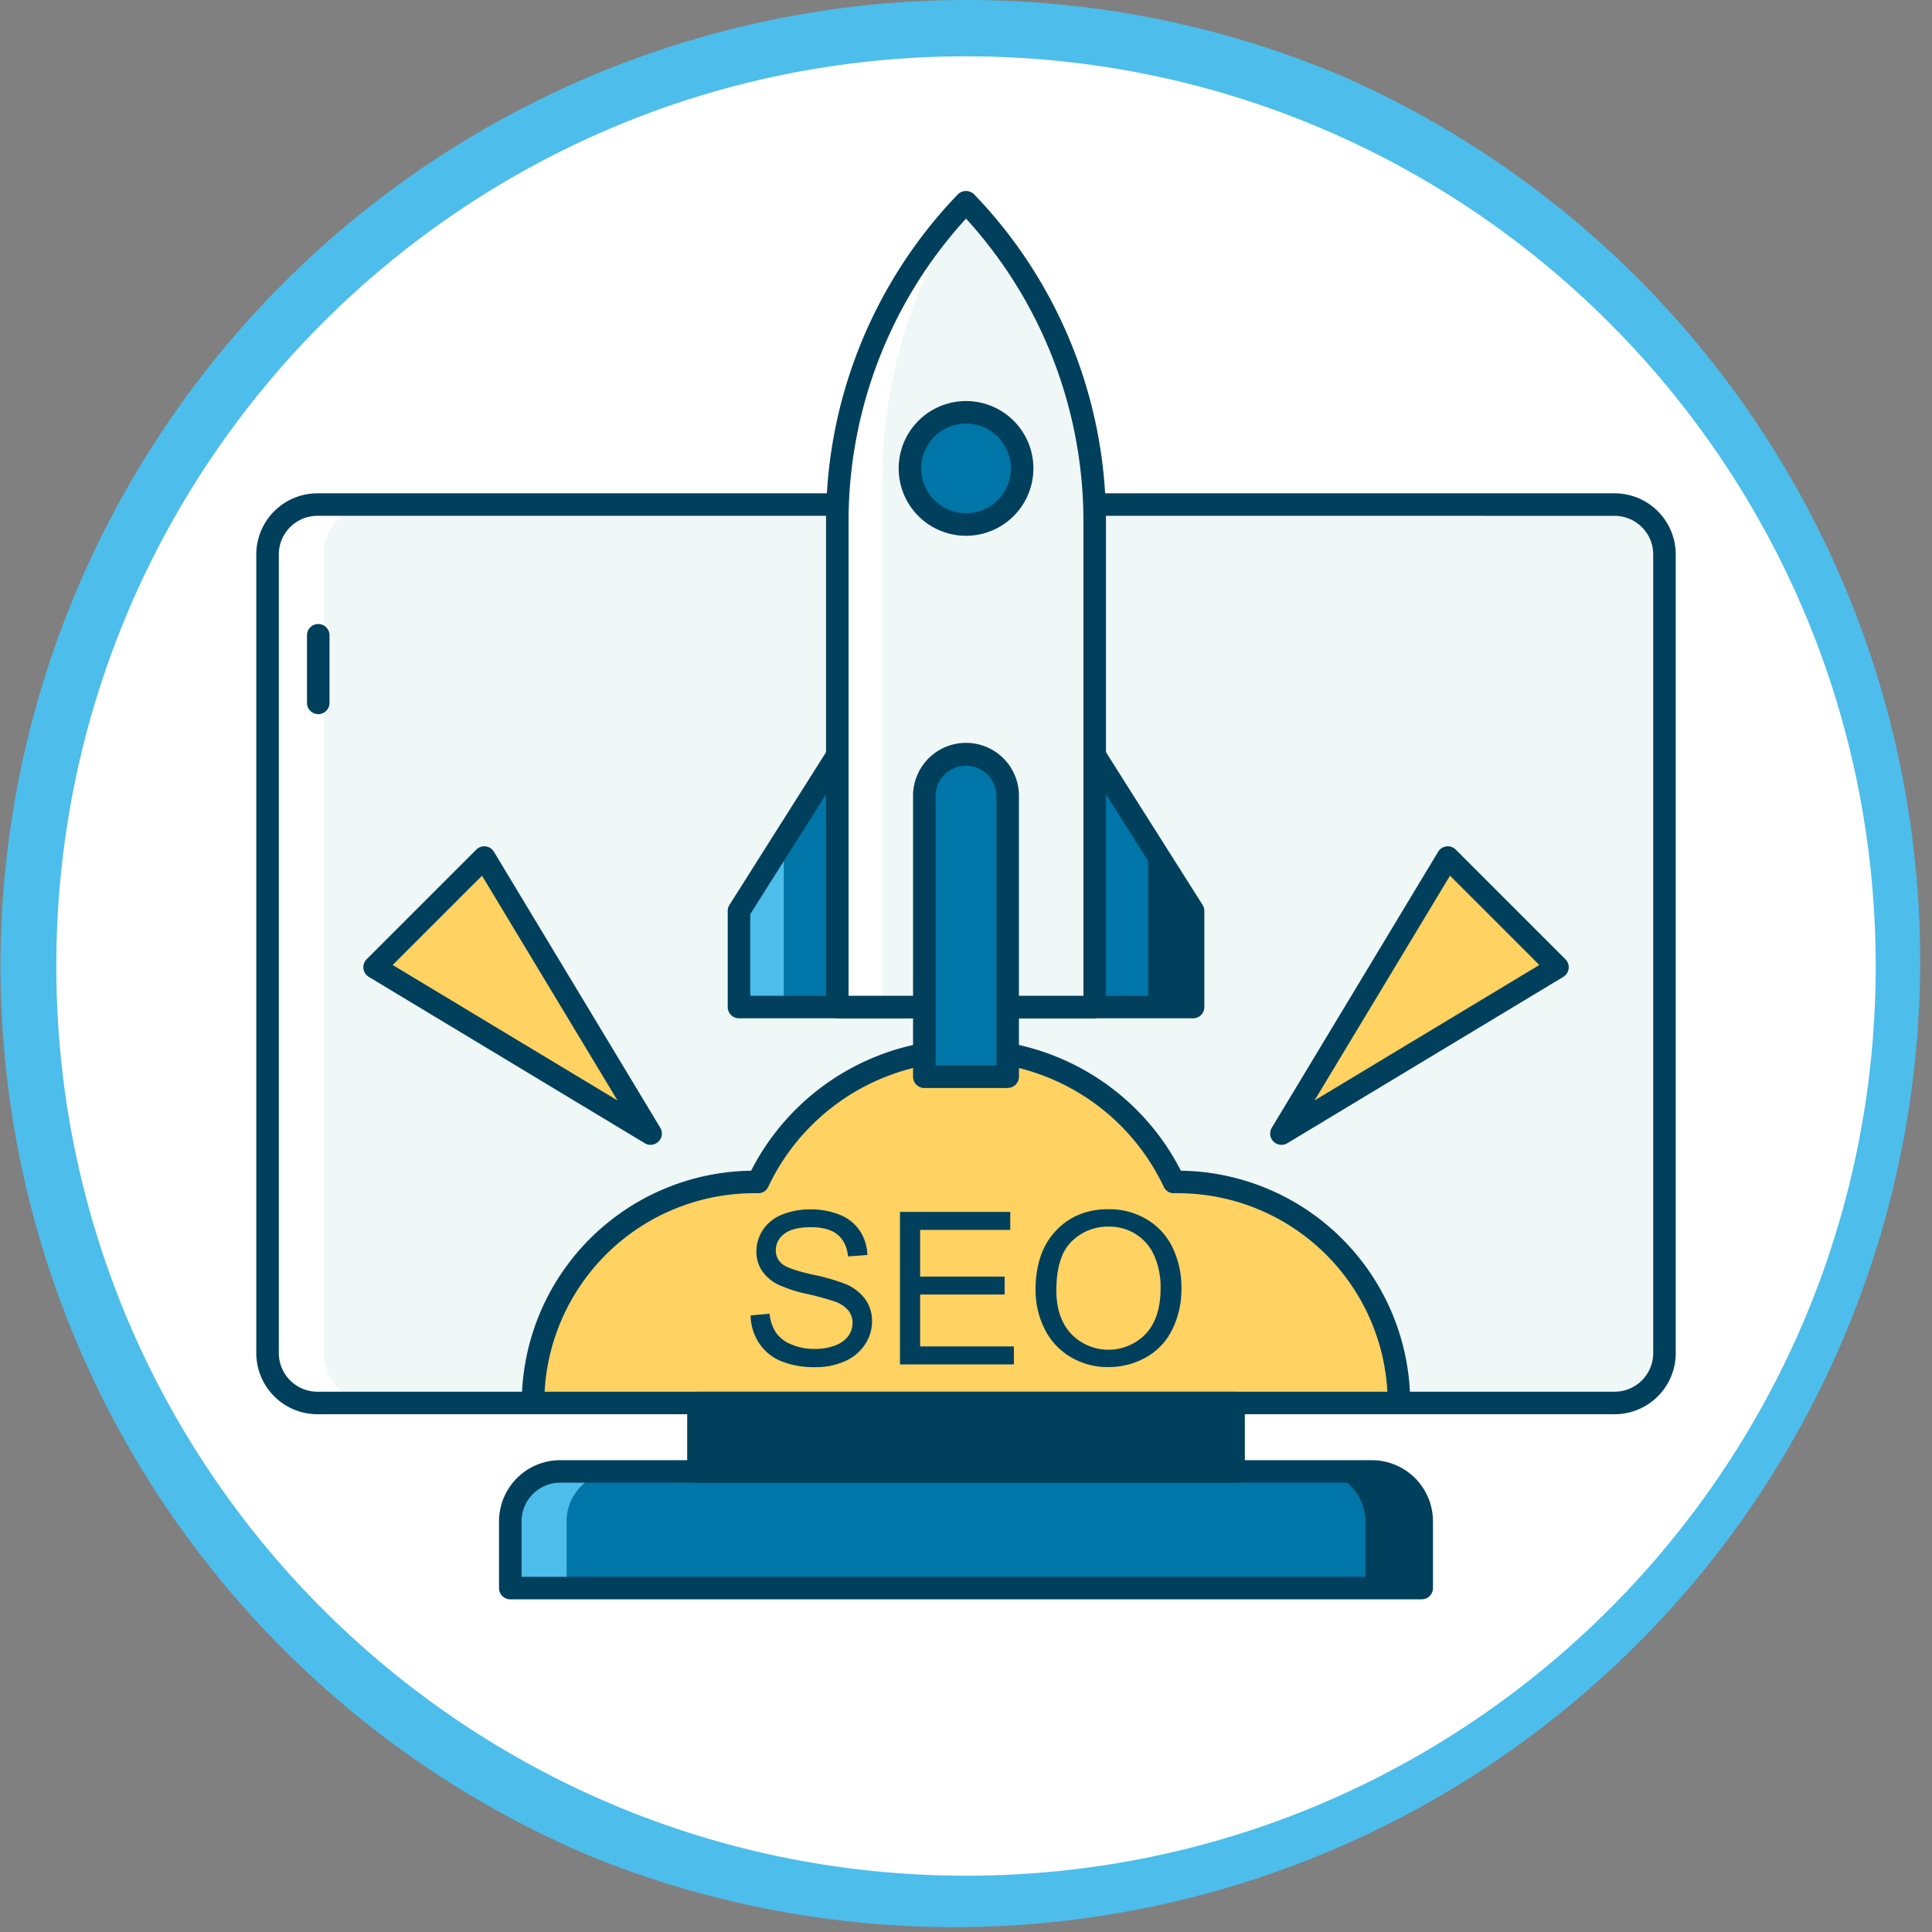 <svg xmlns="http://www.w3.org/2000/svg" viewBox="0 0 685.99 685.99"><rect x="0" y="0" width="685.99" height="685.99" fill="#808080" stroke="none"/><defs><style>.cls-1{fill:#fff;}.cls-2{fill:#4dbdeb;}.cls-3{fill:#f0f7f7;}.cls-4{fill:#00405c;}.cls-5{fill:#ffd262;}.cls-6{fill:#0075a8;}</style></defs><g id="Layer_2" data-name="Layer 2"><g id="Layer_1-2" data-name="Layer 1"><path class="cls-1" d="M343,676A333,333,0,0,1,107.53,107.53,333,333,0,0,1,578.46,578.46,330.85,330.85,0,0,1,343,676Z"/><path class="cls-2" d="M343,20c178.39,0,323,144.61,323,323S521.38,666,343,666,20,521.38,20,343,164.61,20,343,20m0-20A343.08,343.08,0,0,0,209.48,659,343.08,343.08,0,0,0,476.51,27,340.89,340.89,0,0,0,343,0Z"/><path class="cls-3" d="M573.29,498.15H112.69A17.7,17.7,0,0,1,95,480.45V196.86a17.7,17.7,0,0,1,17.7-17.7h460.6a17.69,17.69,0,0,1,17.7,17.7V480.45A17.69,17.69,0,0,1,573.29,498.15Z"/><path class="cls-3" d="M573.29,179.16h-20a17.69,17.69,0,0,1,17.7,17.7V480.45a17.69,17.69,0,0,1-17.7,17.7h20a17.69,17.69,0,0,0,17.7-17.7V196.86a17.69,17.69,0,0,0-17.7-17.7Z"/><path class="cls-1" d="M112.69,498.15h20a17.7,17.7,0,0,1-17.7-17.7V196.86a17.7,17.7,0,0,1,17.7-17.7h-20A17.7,17.7,0,0,0,95,196.86V480.45A17.7,17.7,0,0,0,112.69,498.15Z"/><path class="cls-4" d="M573.29,502.15H112.69A21.73,21.73,0,0,1,91,480.45V196.86a21.73,21.73,0,0,1,21.7-21.7h460.6a21.72,21.72,0,0,1,21.7,21.7V480.45A21.72,21.72,0,0,1,573.29,502.15Zm-460.6-319A13.71,13.71,0,0,0,99,196.86V480.45a13.72,13.72,0,0,0,13.7,13.7h460.6a13.71,13.71,0,0,0,13.7-13.7V196.86a13.71,13.71,0,0,0-13.7-13.7Z"/><path class="cls-4" d="M113,253.57a4,4,0,0,1-4-4v-24a4,4,0,0,1,8,0v24A4,4,0,0,1,113,253.57Z"/><path class="cls-5" d="M418.24,419.67c-.48,0-.95,0-1.43,0a81.65,81.65,0,0,0-147.64,0c-.47,0-.95,0-1.43,0a78.48,78.48,0,0,0-78.47,78.48H496.73A78.49,78.49,0,0,0,418.24,419.67Z"/><path class="cls-6" d="M504.8,563.87H181.19V540.16a17.71,17.71,0,0,1,17.7-17.7H487.1a17.71,17.71,0,0,1,17.7,17.7Z"/><path class="cls-4" d="M487.1,522.46h-20a17.71,17.71,0,0,1,17.7,17.7v23.71h20V540.16A17.71,17.71,0,0,0,487.1,522.46Z"/><path class="cls-2" d="M198.89,522.46h20a17.71,17.71,0,0,0-17.7,17.7v23.71h-20V540.16A17.71,17.71,0,0,1,198.89,522.46Z"/><path class="cls-4" d="M248,498.15H438v24.31H248Z"/><path class="cls-4" d="M504.8,567.87H181.19a4,4,0,0,1-4-4V540.16a21.73,21.73,0,0,1,21.7-21.7H487.1a21.73,21.73,0,0,1,21.7,21.7v23.71A4,4,0,0,1,504.8,567.87Zm-319.61-8H500.8V540.16a13.72,13.72,0,0,0-13.7-13.7H198.89a13.72,13.72,0,0,0-13.7,13.7v19.71Z"/><path class="cls-4" d="M438,526.46H248a4,4,0,0,1-4-4V498.15a4,4,0,0,1,4-4H438a4,4,0,0,1,4,4v24.31A4,4,0,0,1,438,526.46Zm-186-8H434V502.15H252Z"/><path class="cls-4" d="M496.72,502.15H189.26a4,4,0,0,1-4-4,82.58,82.58,0,0,1,81.44-82.47,85.65,85.65,0,0,1,152.59,0,82.57,82.57,0,0,1,81.43,82.47,4,4,0,0,1-4,4Zm-303.35-8H492.62a74.57,74.57,0,0,0-74.38-70.48l-.7,0-.66,0a3.86,3.86,0,0,1-3.68-2.29,77.65,77.65,0,0,0-140.41,0,3.86,3.86,0,0,1-3.68,2.29l-.67,0-.7,0a74.58,74.58,0,0,0-74.37,70.48Z"/><path class="cls-6" d="M388.69,268.23H297.3l-34.91,55.21v34.12h161.2V323.44Z"/><path class="cls-4" d="M407.68,298.27v59.29h15.91V323.44Z"/><path class="cls-2" d="M278.31,298.27v59.29H262.39V323.44Z"/><path class="cls-4" d="M423.59,361.57H262.39a4,4,0,0,1-4-4V323.44a4.07,4.07,0,0,1,.62-2.14l34.91-55.2a4,4,0,0,1,3.38-1.87h91.39a4,4,0,0,1,3.38,1.87L427,321.3a4,4,0,0,1,.62,2.14v34.13a4,4,0,0,1-4,4Zm-157.2-8h153.2v-29l-33.11-52.37h-87L266.39,324.6Z"/><path class="cls-3" d="M388.69,357.57H297.3V185.41A164.19,164.19,0,0,1,343,71.76a164.15,164.15,0,0,1,45.7,113.65Z"/><path class="cls-3" d="M345,73.93a186.43,186.43,0,0,1,27.79,98.31V357.56h15.92V185.41A164.19,164.19,0,0,0,345,73.93Z"/><path class="cls-1" d="M341,73.93a186.43,186.43,0,0,0-27.79,98.31V357.56H297.3V185.41A164.19,164.19,0,0,1,341,73.93Z"/><path class="cls-4" d="M388.69,361.57H297.3a4,4,0,0,1-4-4V185.41A167.45,167.45,0,0,1,340.11,69a4.12,4.12,0,0,1,5.77,0,167.41,167.41,0,0,1,46.81,116.42V357.57A4,4,0,0,1,388.69,361.57Zm-87.39-8h83.39V185.41A159.4,159.4,0,0,0,343,77.62,159.39,159.39,0,0,0,301.3,185.41V353.57Z"/><path class="cls-6" d="M357.79,382.32H328.2V283a14.8,14.8,0,1,1,29.59,0Z"/><path class="cls-4" d="M357.79,386.32H328.2a4,4,0,0,1-4-4V283a18.8,18.8,0,1,1,37.59,0v99.29a4,4,0,0,1-4,4Zm-25.59-8h21.59V283a10.8,10.8,0,1,0-21.59,0v95.29Z"/><circle class="cls-6" cx="342.99" cy="166.32" r="19.92"/><path class="cls-4" d="M343,190.24a23.92,23.92,0,1,1,23.93-23.92A23.95,23.95,0,0,1,343,190.24Zm0-39.84a15.92,15.92,0,1,0,15.93,15.92A15.94,15.94,0,0,0,343,150.4Z"/><path class="cls-5" d="M152.47,324l19.47-19.48,29.53,49,29.53,49L182,373l-49-29.53Z"/><path class="cls-5" d="M533.52,324l-19.47-19.48-29.53,49-29.53,49L504,373l49-29.53Z"/><path class="cls-4" d="M231,406.49a4,4,0,0,1-2.06-.57l-98-59.07a4,4,0,0,1-.76-6.25l38.94-38.94a4,4,0,0,1,6.25.76l59.07,98a4,4,0,0,1-3.43,6.06Zm-91.56-63.85,79.81,48.09-48.1-79.8-15.86,15.85Zm13-18.68h0Z"/><path class="cls-4" d="M455,406.49a4,4,0,0,1-3.43-6.06l59.07-98a4,4,0,0,1,6.25-.76l38.94,38.94a4,4,0,0,1-.76,6.25l-98,59.07a4,4,0,0,1-2.06.57Zm59.85-95.56-48.1,79.8,79.81-48.09-15.86-15.86Z"/><path class="cls-4" d="M266.51,467.06l6.76-.59a14.94,14.94,0,0,0,2.23,6.67,12.18,12.18,0,0,0,5.45,4.21,20.63,20.63,0,0,0,8.31,1.61,19.93,19.93,0,0,0,7.24-1.22,10.09,10.09,0,0,0,4.68-3.34,7.77,7.77,0,0,0,1.53-4.64,7,7,0,0,0-1.48-4.45,11,11,0,0,0-4.88-3.2,98.14,98.14,0,0,0-9.64-2.64,48.89,48.89,0,0,1-10.45-3.38,14.51,14.51,0,0,1-5.78-5,12.34,12.34,0,0,1-1.91-6.74,13.79,13.79,0,0,1,2.33-7.67,14.44,14.44,0,0,1,6.8-5.41,25.81,25.81,0,0,1,9.94-1.85,27.23,27.23,0,0,1,10.62,1.94,15.4,15.4,0,0,1,7.07,5.71,16.37,16.37,0,0,1,2.66,8.53l-6.87.52q-.56-5.13-3.75-7.76t-9.44-2.62q-6.49,0-9.47,2.38a7.15,7.15,0,0,0-3,5.75,6.15,6.15,0,0,0,2.11,4.8q2.07,1.89,10.8,3.86a72.29,72.29,0,0,1,12,3.45,16.47,16.47,0,0,1,7,5.53,13.39,13.39,0,0,1,2.26,7.7,14.76,14.76,0,0,1-2.48,8.15,16.3,16.3,0,0,1-7.11,5.94,24.72,24.72,0,0,1-10.44,2.13,31.15,31.15,0,0,1-12.32-2.15,17.16,17.16,0,0,1-7.79-6.44A18.26,18.26,0,0,1,266.51,467.06Z"/><path class="cls-4" d="M319.55,484.46V430.31h39.16v6.39h-32v16.58h30v6.36h-30v18.43H360v6.39Z"/><path class="cls-4" d="M367.69,458.09q0-13.48,7.24-21.12t18.69-7.62a25.9,25.9,0,0,1,13.52,3.58,23.35,23.35,0,0,1,9.18,10,32.43,32.43,0,0,1,3.16,14.54,32,32,0,0,1-3.32,14.74,22.7,22.7,0,0,1-9.42,9.84,26.93,26.93,0,0,1-13.15,3.35,25.54,25.54,0,0,1-13.67-3.7,23.73,23.73,0,0,1-9.13-10.08A30.55,30.55,0,0,1,367.69,458.09Zm7.39.11q0,9.78,5.26,15.42a18.39,18.39,0,0,0,26.53-.05q5.22-5.7,5.22-16.15a27.73,27.73,0,0,0-2.23-11.54,17.17,17.17,0,0,0-6.54-7.65,17.73,17.73,0,0,0-9.66-2.71,18.36,18.36,0,0,0-13.1,5.22Q375.09,446,375.08,458.2Z"/></g></g></svg>